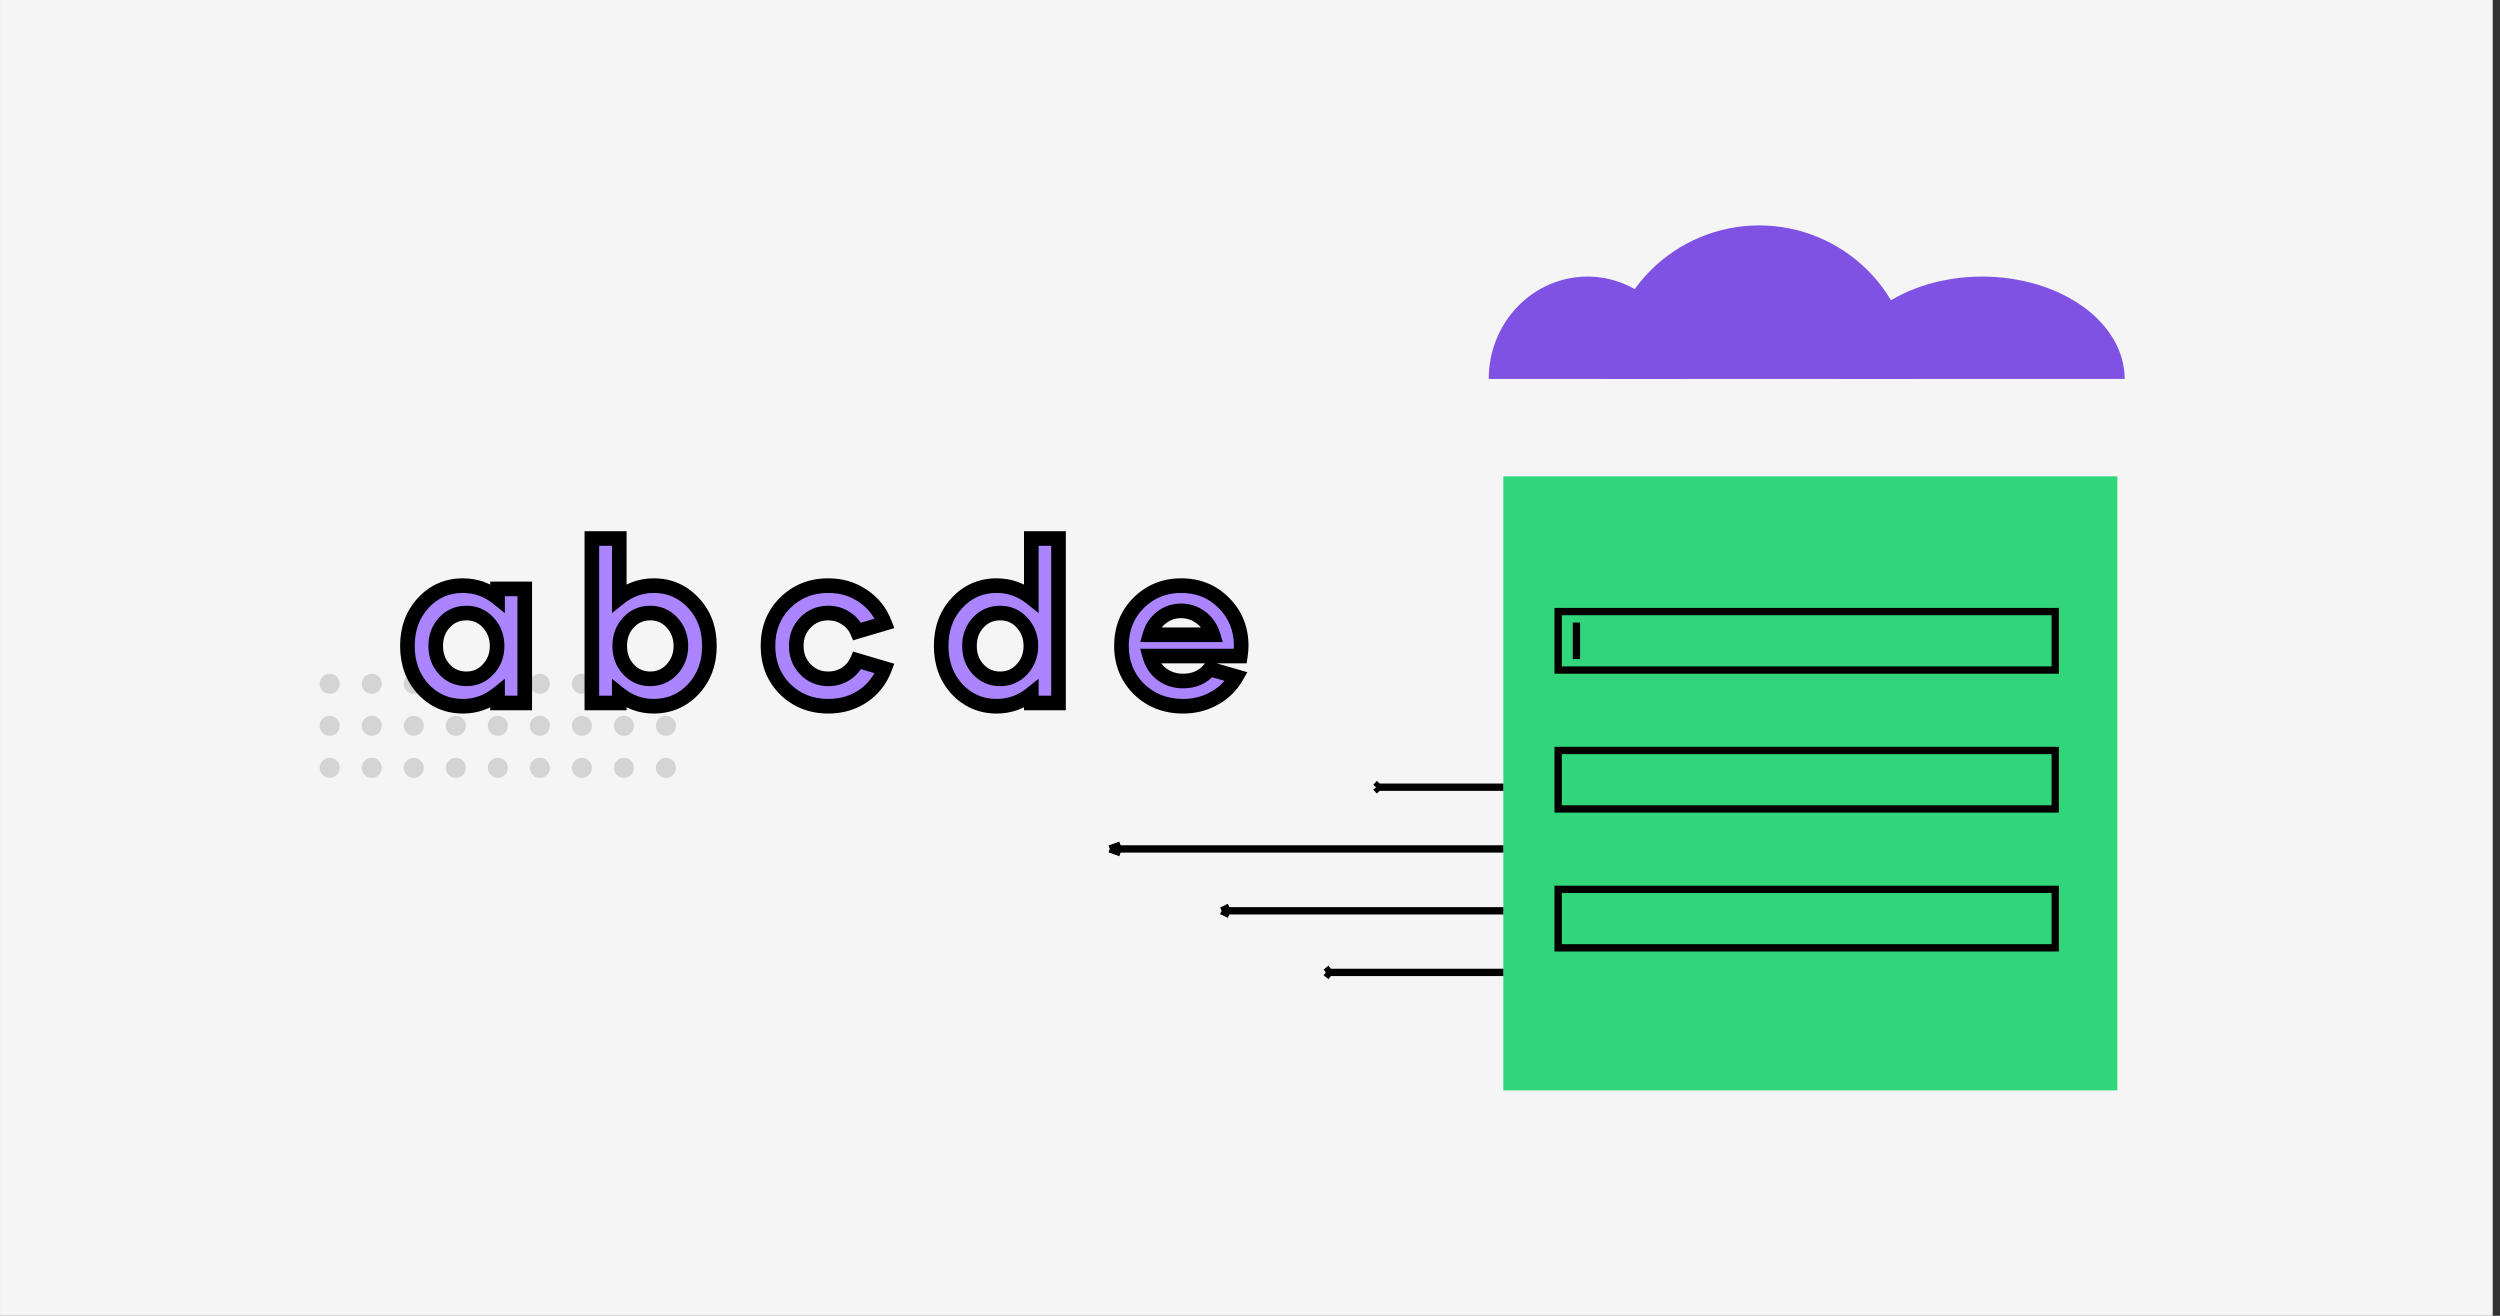 <svg width="342" height="180" viewBox="0 0 342 180" fill="none" xmlns="http://www.w3.org/2000/svg">
<rect x="0" y="0" width="342" height="180" fill="#333333" stroke="none"/>
<rect width="341" height="180" transform="translate(0.002)" fill="#F5F5F5"/>
<circle cx="45.102" cy="93.539" r="1.375" fill="#D4D4D4"/>
<circle cx="50.852" cy="93.539" r="1.375" fill="#D4D4D4"/>
<circle cx="56.602" cy="93.539" r="1.375" fill="#D4D4D4"/>
<circle cx="62.352" cy="93.539" r="1.375" fill="#D4D4D4"/>
<circle cx="68.102" cy="93.539" r="1.375" fill="#D4D4D4"/>
<circle cx="73.852" cy="93.539" r="1.375" fill="#D4D4D4"/>
<circle cx="79.602" cy="93.539" r="1.375" fill="#D4D4D4"/>
<circle cx="85.352" cy="93.539" r="1.375" fill="#D4D4D4"/>
<circle cx="91.102" cy="93.539" r="1.375" fill="#D4D4D4"/>
<circle cx="45.102" cy="99.289" r="1.375" fill="#D4D4D4"/>
<circle cx="50.852" cy="99.289" r="1.375" fill="#D4D4D4"/>
<circle cx="45.102" cy="105.039" r="1.375" fill="#D4D4D4"/>
<circle cx="50.852" cy="105.039" r="1.375" fill="#D4D4D4"/>
<circle cx="56.602" cy="105.039" r="1.375" fill="#D4D4D4"/>
<circle cx="62.352" cy="105.039" r="1.375" fill="#D4D4D4"/>
<circle cx="68.102" cy="105.039" r="1.375" fill="#D4D4D4"/>
<circle cx="73.852" cy="105.039" r="1.375" fill="#D4D4D4"/>
<circle cx="79.602" cy="105.039" r="1.375" fill="#D4D4D4"/>
<circle cx="85.352" cy="105.039" r="1.375" fill="#D4D4D4"/>
<circle cx="91.102" cy="105.039" r="1.375" fill="#D4D4D4"/>
<circle cx="56.602" cy="99.289" r="1.375" fill="#D4D4D4"/>
<circle cx="62.352" cy="99.289" r="1.375" fill="#D4D4D4"/>
<circle cx="68.102" cy="99.289" r="1.375" fill="#D4D4D4"/>
<circle cx="73.852" cy="99.289" r="1.375" fill="#D4D4D4"/>
<circle cx="79.602" cy="99.289" r="1.375" fill="#D4D4D4"/>
<circle cx="85.352" cy="99.289" r="1.375" fill="#D4D4D4"/>
<circle cx="91.102" cy="99.289" r="1.375" fill="#D4D4D4"/>
<rect x="205.656" y="65.164" width="84" height="84" fill="#31D67B"/>
<path d="M215.656 85.164L215.656 90.164" stroke="black"/>
<rect x="213.156" y="83.664" width="68" height="8" stroke="black"/>
<rect x="213.156" y="102.664" width="68" height="8" stroke="black"/>
<rect x="213.156" y="121.664" width="68" height="8" stroke="black"/>
<path d="M261.656 51.836C261.656 46.266 259.444 40.925 255.505 36.987C251.567 33.048 246.226 30.836 240.656 30.836C235.087 30.836 229.745 33.048 225.807 36.987C221.869 40.925 219.656 46.266 219.656 51.836L240.656 51.836H261.656Z" fill="#8052E4"/>
<path d="M230.656 51.836C230.656 48.123 229.234 44.562 226.702 41.936C224.17 39.311 220.737 37.836 217.156 37.836C213.576 37.836 210.142 39.311 207.61 41.936C205.079 44.562 203.656 48.123 203.656 51.836L217.156 51.836H230.656Z" fill="#8052E4"/>
<path d="M290.656 51.836C290.656 48.123 288.602 44.562 284.945 41.936C281.288 39.311 276.328 37.836 271.156 37.836C265.985 37.836 261.025 39.311 257.368 41.936C253.711 44.562 251.656 48.123 251.656 51.836L271.156 51.836H290.656Z" fill="#8052E4"/>
<path d="M205.656 124.599H167.124M167.124 124.599L168.179 125.109M167.124 124.599L168.179 124.09" stroke="black"/>
<path d="M205.656 116.135H151.816M151.816 116.135L153.291 116.663M151.816 116.135L153.291 115.607" stroke="black"/>
<path d="M205.656 133.026H181.375M181.375 133.026L182.041 133.554M181.375 133.026L182.041 132.498" stroke="black"/>
<path d="M205.656 107.69H188.237M188.237 107.69L188.715 108.218M188.237 107.69L188.715 107.162" stroke="black"/>
<path d="M63.325 80.114C65.085 80.114 66.665 80.674 68.065 81.794V80.564H71.785V96.164H68.065V94.934C66.665 96.054 65.085 96.614 63.325 96.614C61.185 96.614 59.375 95.834 57.895 94.274C56.455 92.694 55.735 90.724 55.735 88.364C55.735 86.004 56.455 84.044 57.895 82.484C59.355 80.904 61.165 80.114 63.325 80.114ZM66.775 85.154C65.975 84.294 64.985 83.864 63.805 83.864C62.605 83.864 61.605 84.294 60.805 85.154C60.005 86.014 59.605 87.084 59.605 88.364C59.605 89.644 60.005 90.714 60.805 91.574C61.605 92.434 62.605 92.864 63.805 92.864C64.985 92.864 65.975 92.434 66.775 91.574C67.595 90.694 68.005 89.624 68.005 88.364C68.005 87.104 67.595 86.034 66.775 85.154ZM80.967 96.164V73.664H84.717V81.794C86.117 80.674 87.687 80.114 89.427 80.114C91.587 80.114 93.397 80.904 94.857 82.484C96.317 84.024 97.047 85.984 97.047 88.364C97.047 90.724 96.317 92.694 94.857 94.274C93.377 95.834 91.567 96.614 89.427 96.614C87.687 96.614 86.117 96.054 84.717 94.934V96.164H80.967ZM91.917 85.154C91.117 84.294 90.127 83.864 88.947 83.864C87.767 83.864 86.777 84.294 85.977 85.154C85.177 86.014 84.777 87.084 84.777 88.364C84.777 89.644 85.177 90.714 85.977 91.574C86.777 92.434 87.767 92.864 88.947 92.864C90.127 92.864 91.117 92.434 91.917 91.574C92.737 90.694 93.147 89.624 93.147 88.364C93.147 87.104 92.737 86.034 91.917 85.154ZM121.019 85.274L117.269 86.384C116.929 85.604 116.399 84.994 115.679 84.554C114.979 84.094 114.189 83.864 113.309 83.864C112.069 83.864 111.029 84.294 110.189 85.154C109.349 86.014 108.929 87.084 108.929 88.364C108.929 89.644 109.349 90.714 110.189 91.574C111.029 92.434 112.069 92.864 113.309 92.864C114.189 92.864 114.979 92.644 115.679 92.204C116.399 91.744 116.929 91.124 117.269 90.344L121.019 91.454C120.419 93.034 119.429 94.294 118.049 95.234C116.669 96.154 115.089 96.614 113.309 96.614C110.969 96.614 108.999 95.834 107.399 94.274C105.839 92.694 105.059 90.724 105.059 88.364C105.059 86.004 105.839 84.044 107.399 82.484C108.979 80.904 110.949 80.114 113.309 80.114C115.089 80.114 116.669 80.584 118.049 81.524C119.429 82.444 120.419 83.694 121.019 85.274ZM136.344 80.114C138.104 80.114 139.684 80.674 141.084 81.794V73.664H144.804V96.164H141.084V94.934C139.684 96.054 138.104 96.614 136.344 96.614C134.204 96.614 132.394 95.834 130.914 94.274C129.474 92.694 128.754 90.724 128.754 88.364C128.754 86.004 129.474 84.044 130.914 82.484C132.374 80.904 134.184 80.114 136.344 80.114ZM139.794 85.154C138.994 84.294 138.004 83.864 136.824 83.864C135.624 83.864 134.624 84.294 133.824 85.154C133.024 86.014 132.624 87.084 132.624 88.364C132.624 89.644 133.024 90.714 133.824 91.574C134.624 92.434 135.624 92.864 136.824 92.864C138.004 92.864 138.994 92.434 139.794 91.574C140.614 90.694 141.024 89.624 141.024 88.364C141.024 87.104 140.614 86.034 139.794 85.154ZM169.676 89.744H157.286C157.566 90.764 158.116 91.594 158.936 92.234C159.776 92.854 160.746 93.164 161.846 93.164C163.386 93.164 164.606 92.614 165.506 91.514L169.136 92.564C168.416 93.824 167.406 94.814 166.106 95.534C164.826 96.254 163.406 96.614 161.846 96.614C159.446 96.614 157.436 95.834 155.816 94.274C154.216 92.674 153.416 90.704 153.416 88.364C153.416 86.004 154.196 84.044 155.756 82.484C157.336 80.904 159.286 80.114 161.606 80.114C163.926 80.114 165.866 80.904 167.426 82.484C169.006 84.064 169.796 86.024 169.796 88.364C169.796 88.744 169.756 89.204 169.676 89.744ZM157.316 86.834H165.926C165.626 85.854 165.076 85.064 164.276 84.464C163.476 83.864 162.566 83.564 161.546 83.564C160.566 83.564 159.686 83.864 158.906 84.464C158.126 85.064 157.596 85.854 157.316 86.834Z" fill="#AB85FF"/>
<path d="M68.065 81.794L67.44 82.575L69.065 83.875V81.794H68.065ZM68.065 80.564V79.564H67.065V80.564H68.065ZM71.785 80.564H72.785V79.564H71.785V80.564ZM71.785 96.164V97.164H72.785V96.164H71.785ZM68.065 96.164H67.065V97.164H68.065V96.164ZM68.065 94.934H69.065V92.853L67.44 94.153L68.065 94.934ZM57.895 94.274L57.156 94.948L57.163 94.955L57.169 94.962L57.895 94.274ZM57.895 82.484L57.16 81.805L57.16 81.806L57.895 82.484ZM66.775 85.154L66.043 85.835L66.043 85.836L66.775 85.154ZM60.805 91.574L61.537 90.893L60.805 91.574ZM66.775 91.574L66.043 90.892L66.043 90.893L66.775 91.574ZM63.325 81.114C64.853 81.114 66.214 81.594 67.44 82.575L68.689 81.013C67.116 79.754 65.317 79.114 63.325 79.114V81.114ZM69.065 81.794V80.564H67.065V81.794H69.065ZM68.065 81.564H71.785V79.564H68.065V81.564ZM70.785 80.564V96.164H72.785V80.564H70.785ZM71.785 95.164H68.065V97.164H71.785V95.164ZM69.065 96.164V94.934H67.065V96.164H69.065ZM67.44 94.153C66.214 95.134 64.853 95.614 63.325 95.614V97.614C65.317 97.614 67.116 96.974 68.689 95.715L67.44 94.153ZM63.325 95.614C61.461 95.614 59.913 94.948 58.62 93.586L57.169 94.962C58.837 96.72 60.909 97.614 63.325 97.614V95.614ZM58.634 93.6C57.38 92.224 56.735 90.503 56.735 88.364H54.735C54.735 90.945 55.53 93.164 57.156 94.948L58.634 93.6ZM56.735 88.364C56.735 86.225 57.38 84.516 58.63 83.162L57.16 81.806C55.53 83.572 54.735 85.783 54.735 88.364H56.735ZM58.629 83.163C59.899 81.788 61.443 81.114 63.325 81.114V79.114C60.887 79.114 58.811 80.02 57.16 81.805L58.629 83.163ZM67.507 84.473C66.517 83.409 65.261 82.864 63.805 82.864V84.864C64.709 84.864 65.433 85.18 66.043 85.835L67.507 84.473ZM63.805 82.864C62.334 82.864 61.066 83.405 60.073 84.473L61.537 85.835C62.143 85.183 62.876 84.864 63.805 84.864V82.864ZM60.073 84.473C59.084 85.535 58.605 86.856 58.605 88.364H60.605C60.605 87.312 60.925 86.493 61.537 85.835L60.073 84.473ZM58.605 88.364C58.605 89.872 59.084 91.193 60.073 92.255L61.537 90.893C60.925 90.235 60.605 89.416 60.605 88.364H58.605ZM60.073 92.255C61.066 93.323 62.334 93.864 63.805 93.864V91.864C62.876 91.864 62.143 91.545 61.537 90.893L60.073 92.255ZM63.805 93.864C65.261 93.864 66.517 93.32 67.507 92.255L66.043 90.893C65.433 91.549 64.709 91.864 63.805 91.864V93.864ZM67.507 92.256C68.508 91.181 69.005 89.864 69.005 88.364H67.005C67.005 89.384 66.682 90.207 66.043 90.892L67.507 92.256ZM69.005 88.364C69.005 86.864 68.508 85.547 67.507 84.472L66.043 85.836C66.682 86.521 67.005 87.344 67.005 88.364H69.005ZM80.967 96.164H79.967V97.164H80.967V96.164ZM80.967 73.664V72.664H79.967V73.664H80.967ZM84.717 73.664H85.717V72.664H84.717V73.664ZM84.717 81.794H83.717V83.875L85.342 82.575L84.717 81.794ZM94.857 82.484L94.122 83.163L94.131 83.172L94.857 82.484ZM94.857 94.274L95.582 94.962L95.591 94.953L94.857 94.274ZM84.717 94.934L85.342 94.153L83.717 92.853V94.934H84.717ZM84.717 96.164V97.164H85.717V96.164H84.717ZM91.917 85.154L91.185 85.835L91.185 85.836L91.917 85.154ZM85.977 91.574L86.709 90.893L85.977 91.574ZM91.917 91.574L91.185 90.892L91.185 90.893L91.917 91.574ZM81.967 96.164V73.664H79.967V96.164H81.967ZM80.967 74.664H84.717V72.664H80.967V74.664ZM83.717 73.664V81.794H85.717V73.664H83.717ZM85.342 82.575C86.57 81.592 87.921 81.114 89.427 81.114V79.114C87.453 79.114 85.664 79.756 84.092 81.013L85.342 82.575ZM89.427 81.114C91.309 81.114 92.853 81.788 94.123 83.163L95.591 81.805C93.941 80.02 91.865 79.114 89.427 79.114V81.114ZM94.131 83.172C95.393 84.503 96.047 86.206 96.047 88.364H98.047C98.047 85.762 97.241 83.545 95.583 81.796L94.131 83.172ZM96.047 88.364C96.047 90.499 95.395 92.219 94.123 93.595L95.591 94.953C97.239 93.169 98.047 90.949 98.047 88.364H96.047ZM94.132 93.586C92.839 94.948 91.291 95.614 89.427 95.614V97.614C91.843 97.614 93.915 96.72 95.582 94.962L94.132 93.586ZM89.427 95.614C87.921 95.614 86.57 95.136 85.342 94.153L84.092 95.715C85.664 96.972 87.453 97.614 89.427 97.614V95.614ZM83.717 94.934V96.164H85.717V94.934H83.717ZM84.717 95.164H80.967V97.164H84.717V95.164ZM92.649 84.473C91.659 83.409 90.403 82.864 88.947 82.864V84.864C89.851 84.864 90.575 85.18 91.185 85.835L92.649 84.473ZM88.947 82.864C87.491 82.864 86.235 83.409 85.245 84.473L86.709 85.835C87.319 85.18 88.043 84.864 88.947 84.864V82.864ZM85.245 84.473C84.257 85.535 83.777 86.856 83.777 88.364H85.777C85.777 87.312 86.097 86.493 86.709 85.835L85.245 84.473ZM83.777 88.364C83.777 89.872 84.257 91.193 85.245 92.255L86.709 90.893C86.097 90.235 85.777 89.416 85.777 88.364H83.777ZM85.245 92.255C86.235 93.32 87.491 93.864 88.947 93.864V91.864C88.043 91.864 87.319 91.549 86.709 90.893L85.245 92.255ZM88.947 93.864C90.403 93.864 91.659 93.32 92.649 92.255L91.185 90.893C90.575 91.549 89.851 91.864 88.947 91.864V93.864ZM92.649 92.256C93.65 91.181 94.147 89.864 94.147 88.364H92.147C92.147 89.384 91.824 90.207 91.185 90.892L92.649 92.256ZM94.147 88.364C94.147 86.864 93.65 85.547 92.649 84.472L91.185 85.836C91.824 86.521 92.147 87.344 92.147 88.364H94.147ZM121.019 85.274L121.303 86.233L122.337 85.927L121.954 84.919L121.019 85.274ZM117.269 86.384L116.352 86.784L116.705 87.594L117.553 87.343L117.269 86.384ZM115.679 84.554L115.13 85.39L115.144 85.399L115.158 85.407L115.679 84.554ZM110.189 85.154L110.904 85.853L110.189 85.154ZM110.189 91.574L110.904 90.875L110.189 91.574ZM115.679 92.204L116.211 93.051L116.217 93.047L115.679 92.204ZM117.269 90.344L117.553 89.385L116.705 89.134L116.352 89.945L117.269 90.344ZM121.019 91.454L121.954 91.809L122.337 90.801L121.303 90.495L121.019 91.454ZM118.049 95.234L118.604 96.066L118.612 96.061L118.049 95.234ZM107.399 94.274L106.687 94.977L106.694 94.983L106.701 94.99L107.399 94.274ZM107.399 82.484L106.692 81.777L107.399 82.484ZM118.049 81.524L117.486 82.351L117.494 82.356L118.049 81.524ZM120.735 84.315L116.985 85.425L117.553 87.343L121.303 86.233L120.735 84.315ZM118.186 85.984C117.764 85.018 117.097 84.249 116.201 83.701L115.158 85.407C115.701 85.739 116.094 86.19 116.352 86.784L118.186 85.984ZM116.228 83.718C115.357 83.146 114.374 82.864 113.309 82.864V84.864C114.004 84.864 114.601 85.043 115.13 85.39L116.228 83.718ZM113.309 82.864C111.809 82.864 110.508 83.396 109.474 84.455L110.904 85.853C111.55 85.192 112.329 84.864 113.309 84.864V82.864ZM109.474 84.455C108.439 85.515 107.929 86.842 107.929 88.364H109.929C109.929 87.326 110.26 86.513 110.904 85.853L109.474 84.455ZM107.929 88.364C107.929 89.886 108.439 91.213 109.474 92.273L110.904 90.875C110.26 90.215 109.929 89.402 109.929 88.364H107.929ZM109.474 92.273C110.508 93.332 111.809 93.864 113.309 93.864V91.864C112.329 91.864 111.55 91.536 110.904 90.875L109.474 92.273ZM113.309 93.864C114.365 93.864 115.341 93.597 116.211 93.051L115.147 91.357C114.617 91.691 114.013 91.864 113.309 91.864V93.864ZM116.217 93.047C117.104 92.48 117.766 91.706 118.186 90.744L116.352 89.945C116.092 90.542 115.694 91.008 115.141 91.361L116.217 93.047ZM116.985 91.303L120.735 92.413L121.303 90.495L117.553 89.385L116.985 91.303ZM120.084 91.099C119.556 92.49 118.695 93.584 117.486 94.408L118.612 96.061C120.164 95.004 121.282 93.578 121.954 91.809L120.084 91.099ZM117.494 94.402C116.291 95.204 114.907 95.614 113.309 95.614V97.614C115.271 97.614 117.047 97.104 118.604 96.066L117.494 94.402ZM113.309 95.614C111.216 95.614 109.501 94.927 108.097 93.558L106.701 94.99C108.497 96.742 110.722 97.614 113.309 97.614V95.614ZM108.111 93.572C106.748 92.191 106.059 90.479 106.059 88.364H104.059C104.059 90.969 104.93 93.197 106.687 94.977L108.111 93.572ZM106.059 88.364C106.059 86.249 106.748 84.55 108.106 83.191L106.692 81.777C104.93 83.538 104.059 85.759 104.059 88.364H106.059ZM108.106 83.191C109.487 81.81 111.198 81.114 113.309 81.114V79.114C110.7 79.114 108.471 79.998 106.692 81.777L108.106 83.191ZM113.309 81.114C114.902 81.114 116.283 81.531 117.486 82.35L118.612 80.698C117.055 79.637 115.276 79.114 113.309 79.114V81.114ZM117.494 82.356C118.698 83.158 119.557 84.24 120.084 85.629L121.954 84.919C121.281 83.148 120.161 81.73 118.604 80.692L117.494 82.356ZM141.084 81.794L140.46 82.575L142.084 83.875V81.794H141.084ZM141.084 73.664V72.664H140.084V73.664H141.084ZM144.804 73.664H145.804V72.664H144.804V73.664ZM144.804 96.164V97.164H145.804V96.164H144.804ZM141.084 96.164H140.084V97.164H141.084V96.164ZM141.084 94.934H142.084V92.853L140.46 94.153L141.084 94.934ZM130.914 94.274L130.175 94.948L130.182 94.955L130.189 94.962L130.914 94.274ZM130.914 82.484L130.18 81.805L130.18 81.806L130.914 82.484ZM139.794 85.154L139.062 85.835L139.063 85.836L139.794 85.154ZM133.824 91.574L134.557 90.893L133.824 91.574ZM139.794 91.574L139.063 90.892L139.062 90.893L139.794 91.574ZM136.344 81.114C137.873 81.114 139.233 81.594 140.46 82.575L141.709 81.013C140.135 79.754 138.336 79.114 136.344 79.114V81.114ZM142.084 81.794V73.664H140.084V81.794H142.084ZM141.084 74.664H144.804V72.664H141.084V74.664ZM143.804 73.664V96.164H145.804V73.664H143.804ZM144.804 95.164H141.084V97.164H144.804V95.164ZM142.084 96.164V94.934H140.084V96.164H142.084ZM140.46 94.153C139.233 95.134 137.873 95.614 136.344 95.614V97.614C138.336 97.614 140.135 96.974 141.709 95.715L140.46 94.153ZM136.344 95.614C134.48 95.614 132.932 94.948 131.64 93.586L130.189 94.962C131.857 96.72 133.929 97.614 136.344 97.614V95.614ZM131.653 93.6C130.399 92.224 129.754 90.503 129.754 88.364H127.754C127.754 90.945 128.549 93.164 130.175 94.948L131.653 93.6ZM129.754 88.364C129.754 86.225 130.399 84.516 131.649 83.162L130.18 81.806C128.55 83.572 127.754 85.783 127.754 88.364H129.754ZM131.649 83.163C132.919 81.788 134.462 81.114 136.344 81.114V79.114C133.907 79.114 131.83 80.02 130.18 81.805L131.649 83.163ZM140.527 84.473C139.536 83.409 138.281 82.864 136.824 82.864V84.864C137.728 84.864 138.452 85.18 139.062 85.835L140.527 84.473ZM136.824 82.864C135.353 82.864 134.086 83.405 133.092 84.473L134.557 85.835C135.163 85.183 135.895 84.864 136.824 84.864V82.864ZM133.092 84.473C132.104 85.535 131.624 86.856 131.624 88.364H133.624C133.624 87.312 133.945 86.493 134.557 85.835L133.092 84.473ZM131.624 88.364C131.624 89.872 132.104 91.193 133.092 92.255L134.557 90.893C133.945 90.235 133.624 89.416 133.624 88.364H131.624ZM133.092 92.255C134.086 93.323 135.353 93.864 136.824 93.864V91.864C135.895 91.864 135.163 91.545 134.557 90.893L133.092 92.255ZM136.824 93.864C138.281 93.864 139.536 93.32 140.527 92.255L139.062 90.893C138.452 91.549 137.728 91.864 136.824 91.864V93.864ZM140.526 92.256C141.527 91.181 142.024 89.864 142.024 88.364H140.024C140.024 89.384 139.701 90.207 139.063 90.892L140.526 92.256ZM142.024 88.364C142.024 86.864 141.527 85.547 140.526 84.472L139.063 85.836C139.701 86.521 140.024 87.344 140.024 88.364H142.024ZM169.676 89.744V90.744H170.539L170.666 89.891L169.676 89.744ZM157.286 89.744V88.744H155.975L156.322 90.009L157.286 89.744ZM158.936 92.234L158.321 93.022L158.332 93.031L158.343 93.039L158.936 92.234ZM165.506 91.514L165.784 90.553L165.15 90.37L164.733 90.881L165.506 91.514ZM169.136 92.564L170.005 93.06L170.635 91.957L169.414 91.603L169.136 92.564ZM166.106 95.534L165.622 94.659L165.616 94.662L166.106 95.534ZM155.816 94.274L155.109 94.981L155.116 94.988L155.123 94.994L155.816 94.274ZM155.756 82.484L155.049 81.777L155.756 82.484ZM167.426 82.484L166.715 83.187L166.719 83.191L167.426 82.484ZM157.316 86.834L156.355 86.559L155.991 87.834H157.316V86.834ZM165.926 86.834V87.834H167.278L166.883 86.541L165.926 86.834ZM164.276 84.464L164.876 83.664L164.276 84.464ZM169.676 88.744H157.286V90.744H169.676V88.744ZM156.322 90.009C156.658 91.233 157.328 92.248 158.321 93.022L159.552 91.446C158.904 90.941 158.475 90.296 158.251 89.479L156.322 90.009ZM158.343 93.039C159.364 93.793 160.545 94.164 161.846 94.164V92.164C160.948 92.164 160.189 91.915 159.53 91.43L158.343 93.039ZM161.846 94.164C163.658 94.164 165.173 93.501 166.28 92.147L164.733 90.881C164.04 91.727 163.115 92.164 161.846 92.164V94.164ZM165.229 92.475L168.859 93.525L169.414 91.603L165.784 90.553L165.229 92.475ZM168.268 92.068C167.641 93.165 166.766 94.026 165.622 94.659L166.591 96.409C168.047 95.602 169.192 94.483 170.005 93.06L168.268 92.068ZM165.616 94.662C164.495 95.293 163.246 95.614 161.846 95.614V97.614C163.567 97.614 165.158 97.215 166.597 96.406L165.616 94.662ZM161.846 95.614C159.686 95.614 157.93 94.921 156.51 93.554L155.123 94.994C156.943 96.747 159.207 97.614 161.846 97.614V95.614ZM156.524 93.567C155.118 92.162 154.416 90.449 154.416 88.364H152.416C152.416 90.959 153.315 93.187 155.109 94.981L156.524 93.567ZM154.416 88.364C154.416 86.249 155.105 84.55 156.464 83.191L155.049 81.777C153.288 83.538 152.416 85.759 152.416 88.364H154.416ZM156.464 83.191C157.848 81.807 159.54 81.114 161.606 81.114V79.114C159.033 79.114 156.825 80.002 155.049 81.777L156.464 83.191ZM161.606 81.114C163.672 81.114 165.352 81.806 166.715 83.187L168.138 81.781C166.381 80.002 164.181 79.114 161.606 79.114V81.114ZM166.719 83.191C168.102 84.574 168.796 86.275 168.796 88.364H170.796C170.796 85.773 169.911 83.554 168.134 81.777L166.719 83.191ZM168.796 88.364C168.796 88.679 168.763 89.087 168.687 89.597L170.666 89.891C170.75 89.321 170.796 88.809 170.796 88.364H168.796ZM157.316 87.834H165.926V85.834H157.316V87.834ZM166.883 86.541C166.522 85.364 165.85 84.394 164.876 83.664L163.676 85.264C164.303 85.734 164.731 86.344 164.97 87.127L166.883 86.541ZM164.876 83.664C163.9 82.931 162.778 82.564 161.546 82.564V84.564C162.355 84.564 163.053 84.797 163.676 85.264L164.876 83.664ZM161.546 82.564C160.345 82.564 159.251 82.938 158.297 83.671L159.516 85.257C160.122 84.79 160.788 84.564 161.546 84.564V82.564ZM158.297 83.671C157.341 84.407 156.692 85.381 156.355 86.559L158.278 87.109C158.501 86.327 158.912 85.721 159.516 85.257L158.297 83.671Z" fill="black"/>
</svg>
